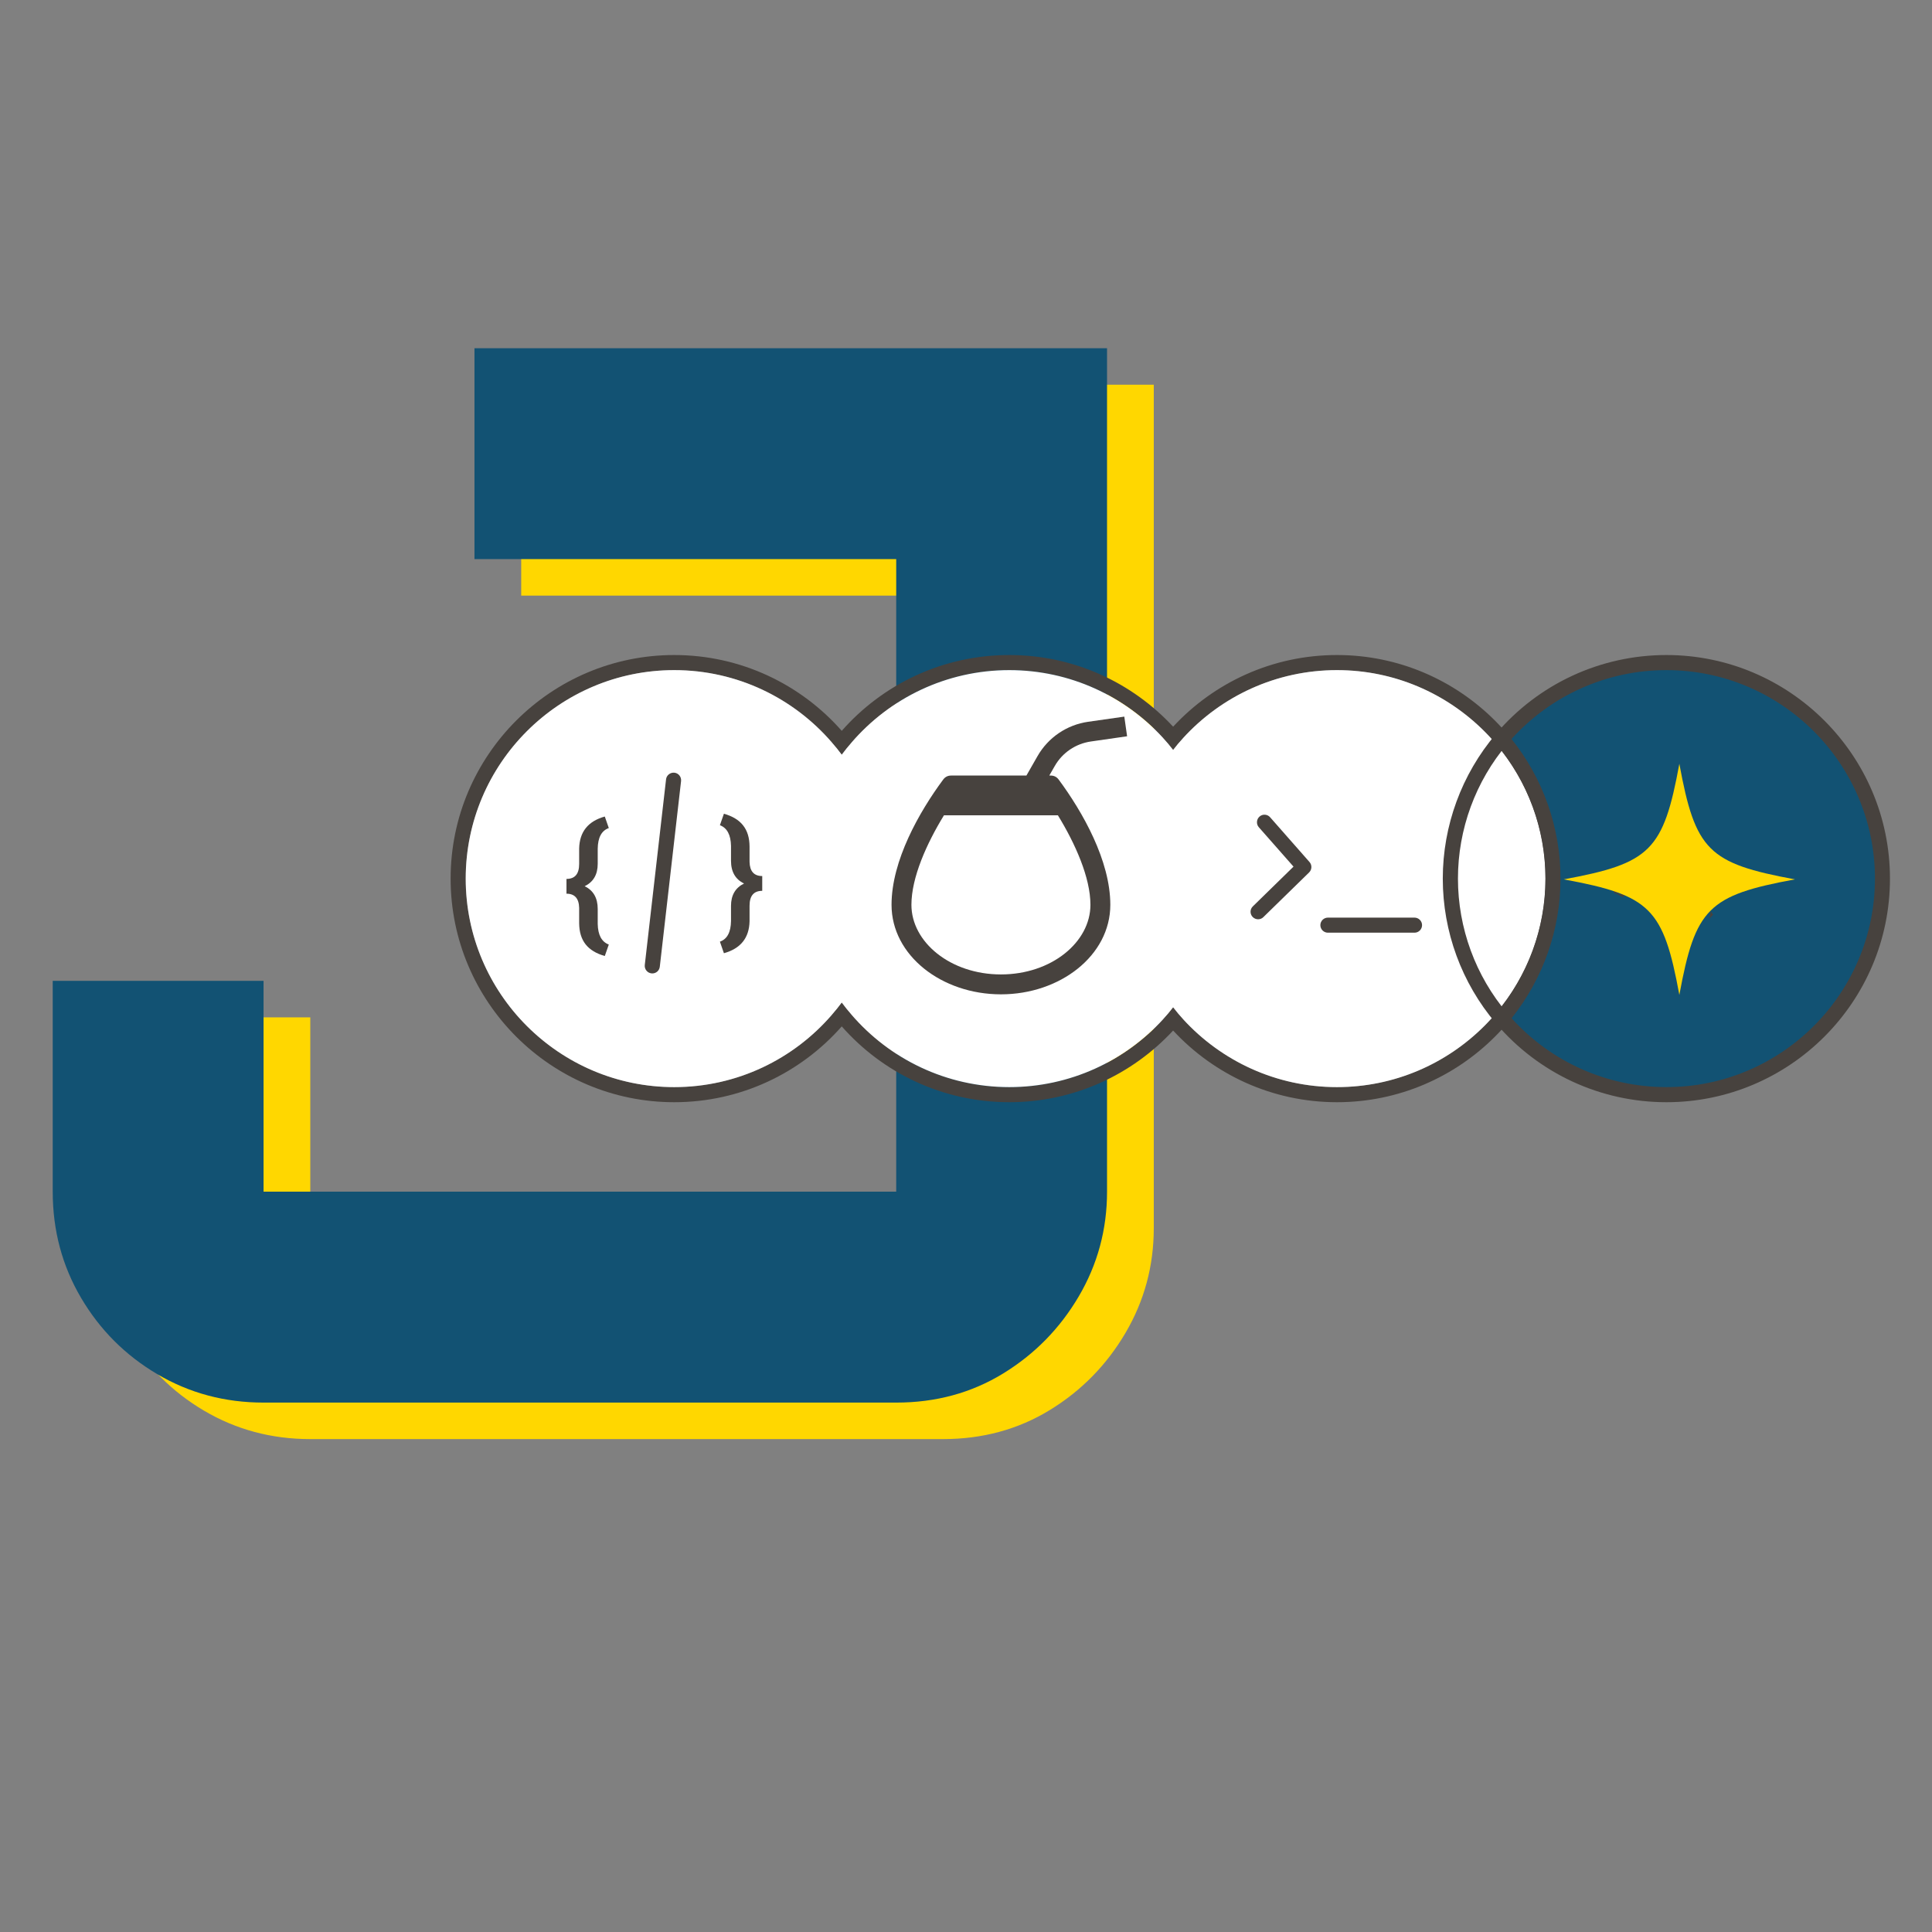 <svg xmlns="http://www.w3.org/2000/svg" xmlns:xlink="http://www.w3.org/1999/xlink" width="500" zoomAndPan="magnify" viewBox="0 0 375 375" height="500" preserveAspectRatio="xMidYMid meet" version="1.0"><rect x="0" y="0" width="375" height="375" fill="#808080" stroke="none"/><defs><g/><clipPath id="f4bc68cd3c"><path d="M 303.527 148.25 L 348.527 148.25 L 348.527 193.25 L 303.527 193.25 Z M 303.527 148.25 " clip-rule="nonzero"/></clipPath><clipPath id="d2f2879c61"><path d="M 87 127.141 L 166 127.141 L 166 214 L 87 214 Z M 87 127.141 " clip-rule="nonzero"/></clipPath><clipPath id="53cbe0da32"><path d="M 161 127.141 L 230 127.141 L 230 214 L 161 214 Z M 161 127.141 " clip-rule="nonzero"/></clipPath><clipPath id="d0a9bebf7a"><path d="M 225 127.141 L 303 127.141 L 303 214 L 225 214 Z M 225 127.141 " clip-rule="nonzero"/></clipPath><clipPath id="0dbf86c67b"><path d="M 289 127.141 L 367 127.141 L 367 214 L 289 214 Z M 289 127.141 " clip-rule="nonzero"/></clipPath><clipPath id="f6534c504e"><path d="M 173.426 146.82 L 219.172 146.82 L 219.172 191.578 L 173.426 191.578 Z M 173.426 146.82 " clip-rule="nonzero"/></clipPath><clipPath id="f2ee3550df"><path d="M 192.898 185.477 C 183.375 183.602 180.602 182.852 179.023 181.574 C 177.898 180.676 177.227 179.625 176.773 178.125 C 176.176 175.949 176.324 171.977 176.773 169.727 C 177.148 168.074 177.824 167.102 178.648 165.602 C 179.699 163.801 181.125 160.875 182.699 159.602 C 183.824 158.699 185.023 158.324 186.375 158.023 C 187.727 157.801 189 157.727 190.727 158.176 C 193.648 158.926 198.148 161.25 201.898 164.023 C 206.625 167.477 213.602 175.426 216.148 178.352 C 217.125 179.477 217.574 179.926 218.023 180.977 C 218.551 182.25 219.449 184.574 218.852 185.625 C 218.25 186.676 215.926 187.352 214.5 187.426 C 213.301 187.5 212.324 187.051 210.977 186.449 C 208.949 185.477 205.949 183.523 203.625 181.574 C 201.074 179.477 198.227 176.102 196.5 174.148 C 195.375 172.875 194.699 172.273 194.023 171 C 193.199 169.273 192.148 166.574 192.227 164.699 C 192.227 163.051 192.824 161.023 193.648 160.199 C 194.25 159.602 195.148 159.449 195.977 159.523 C 196.875 159.602 198.074 160.273 198.898 160.949 C 199.727 161.699 200.324 162.824 200.852 163.875 C 201.301 164.926 201.824 166.051 201.898 167.25 C 201.977 168.602 201.602 170.25 201.074 171.523 C 200.551 172.727 199.875 173.699 198.898 174.75 C 197.477 176.176 195.148 178.051 193.125 178.875 C 191.25 179.551 188.773 179.852 187.352 179.699 C 186.449 179.625 185.852 179.477 185.102 178.949 C 183.824 177.977 181.949 175.875 181.051 173.852 C 180 171.375 179.551 167.023 179.699 164.852 C 179.852 163.574 180.074 162.824 180.75 161.926 C 181.648 160.727 183.75 159.074 185.176 158.773 C 186.301 158.477 187.426 158.625 188.477 159.227 C 189.75 159.898 190.648 161.477 191.926 163.352 C 194.324 166.727 198.898 174.977 200.551 178.352 C 201.375 179.926 201.898 180.824 202.199 182.102 C 202.426 183.148 202.574 184.352 202.352 185.324 C 202.199 186.227 201.824 187.051 201.227 187.648 C 200.398 188.398 198.824 189.301 197.477 189.301 C 195.824 189.227 193.199 187.5 191.852 186.301 C 190.727 185.398 190.199 184.727 189.449 183.375 C 188.023 180.824 185.699 174.824 185.023 171.75 C 184.574 169.801 184.125 167.852 184.648 166.875 C 185.102 166.125 186.301 165.449 187.051 165.676 C 188.023 165.898 189.227 167.926 189.824 169.5 C 190.574 171.227 190.727 173.926 190.875 175.801 C 191.023 177.301 191.477 178.574 191.102 179.773 C 190.727 180.898 189.602 182.324 188.699 182.773 C 188.023 183.148 187.125 183.074 186.375 182.773 C 185.477 182.398 184.801 181.5 183.824 180.375 C 182.324 178.426 179.625 174.676 178.574 171.898 C 177.75 169.648 177.227 166.574 177.676 165.227 C 177.977 164.551 178.648 164.102 179.176 163.875 C 179.699 163.727 180.301 163.801 180.75 164.102 C 181.273 164.398 181.727 164.926 181.875 165.75 C 182.324 167.551 181.426 172.875 180.449 174.898 C 179.852 176.25 178.949 177.449 178.051 177.676 C 177.301 177.898 176.102 177.523 175.648 176.926 C 175.199 176.398 175.727 175.125 175.5 174.375 C 175.273 173.625 174.523 173.176 174.301 172.352 C 174.074 171.449 174.227 169.875 174.602 168.977 C 175.051 168.148 175.801 167.324 176.551 167.176 C 177.523 166.949 179.398 167.625 180.148 168.449 C 180.75 169.125 180.898 170.398 180.898 171.449 C 180.977 172.5 180.824 174.074 180.148 174.75 C 179.625 175.352 178.199 175.727 177.523 175.5 C 176.852 175.199 176.023 174.227 175.875 173.25 C 175.727 172.051 176.398 169.426 177.449 168.602 C 178.426 167.773 180.602 168.074 181.949 168.227 C 183.148 168.301 183.898 168.523 185.102 169.051 C 186.824 169.875 191.176 172.426 191.176 173.625 C 191.176 174.449 189 175.875 188.477 175.727 C 188.023 175.574 188.023 174.375 187.801 173.551 C 187.574 172.5 186.824 170.625 187.199 169.801 C 187.648 169.199 189.449 168.602 189.676 168.898 C 190.051 169.273 188.625 172.352 187.875 173.324 C 187.273 174 186.602 174.449 185.926 174.523 C 185.398 174.676 184.648 174.449 184.273 174.074 C 183.824 173.773 183.523 173.25 183.301 172.648 C 182.926 171.602 182.477 168.676 183 168.301 C 183.375 168.074 185.102 168.824 185.176 169.352 C 185.324 169.801 184.426 170.926 183.75 171.074 C 182.852 171.301 180.75 170.551 180.148 169.574 C 179.324 168.375 179.699 165.074 180.227 163.727 C 180.676 162.75 181.5 161.926 182.25 161.699 C 182.926 161.551 183.977 161.926 184.5 162.449 C 184.949 162.898 185.25 163.648 185.176 164.625 C 185.023 166.574 182.398 169.801 181.273 173.102 C 179.773 177.523 179.176 186.676 177.523 188.852 C 176.852 189.676 176.102 189.977 175.426 189.977 C 174.898 189.977 174.148 189.602 173.852 188.926 C 173.324 187.727 174.074 184.875 174.824 182.25 C 176.023 178.352 179.551 169.273 181.273 168.074 C 181.801 167.773 182.25 167.852 182.699 168 C 183.148 168.227 183.676 168.523 183.977 169.352 C 184.949 171.449 185.773 181.352 184.648 183.375 C 184.199 184.199 183.227 184.574 182.551 184.5 C 181.875 184.426 181.125 183.824 180.75 182.926 C 180.074 181.051 181.5 175.949 182.023 172.426 C 182.551 168.676 183 162.898 183.977 161.023 C 184.426 160.352 184.801 159.977 185.324 159.824 C 185.852 159.676 186.75 159.898 187.125 160.273 C 187.5 160.5 187.648 160.801 187.801 161.477 C 188.324 163.648 188.926 174.523 187.727 176.551 C 187.199 177.375 186.301 177.676 185.699 177.602 C 185.102 177.523 184.426 177 183.977 176.102 C 183.074 174.074 183.523 166.801 183.898 163.875 C 184.125 162.148 184.125 160.574 184.949 159.977 C 185.699 159.375 187.352 159.227 188.324 159.898 C 190.273 161.25 191.551 168 192.75 172.648 C 194.102 177.977 196.648 187.648 195.676 190.125 C 195.301 191.023 194.398 191.551 193.727 191.477 C 193.051 191.477 192.148 190.801 191.625 189.75 C 190.426 187.051 191.324 177.898 191.926 172.5 C 192.375 167.699 193.273 160.801 194.477 158.926 C 194.926 158.25 195.375 157.949 195.898 157.875 C 196.5 157.875 197.551 158.102 197.852 158.852 C 199.051 161.625 193.125 180.602 190.949 183.375 C 190.352 184.199 189.676 184.426 189.074 184.426 C 188.551 184.426 187.949 184.051 187.648 183.523 C 187.125 182.477 187.574 179.852 187.801 177.898 C 188.176 175.574 188.699 173.625 189.676 170.625 C 191.324 165.449 195.375 152.398 197.625 149.625 C 198.449 148.727 199.199 148.352 199.875 148.273 C 200.477 148.273 201.074 148.574 201.375 148.949 C 201.75 149.324 201.898 149.773 202.051 150.449 C 202.426 152.102 202.426 155.699 202.273 158.852 C 202.125 163.125 202.352 171.75 200.551 173.625 C 199.727 174.602 198.074 174.75 197.25 174.375 C 196.426 174 195.977 173.023 195.676 171.676 C 194.926 168.375 195.074 156.074 196.648 153.523 C 197.25 152.477 198.375 151.949 199.051 152.102 C 199.727 152.25 200.625 153.301 200.699 154.273 C 200.852 155.926 197.625 159.074 196.727 161.324 C 195.898 163.273 195.449 164.625 195.148 167.102 C 194.551 171.449 196.574 182.625 195.602 185.398 C 195.227 186.375 194.699 186.898 194.176 187.125 C 193.648 187.352 192.977 187.426 192.449 187.199 C 191.773 186.898 191.25 186.227 190.875 185.023 C 189.602 181.199 191.398 165.824 191.023 159.227 C 190.801 155.176 189.602 151.125 189.824 149.25 C 189.898 148.5 189.977 148.051 190.426 147.676 C 190.875 147.227 191.852 146.773 192.449 146.852 C 193.199 147 193.949 147.676 194.551 148.648 C 195.824 150.824 197.477 158.477 197.25 160.801 C 197.102 161.773 196.875 162.449 196.273 162.824 C 195.676 163.273 194.176 163.352 193.5 162.977 C 192.898 162.676 192.523 162 192.375 161.023 C 192.074 159 194.023 152.176 195.148 150.602 C 195.602 149.926 196.051 149.773 196.574 149.625 C 197.102 149.477 197.773 149.477 198.227 149.852 C 198.824 150.227 199.352 151.051 199.5 152.25 C 199.801 154.801 196.875 160.727 196.273 165.375 C 195.602 170.477 197.102 179.023 196.125 181.574 C 195.75 182.551 195.227 183.074 194.625 183.301 C 193.949 183.523 192.523 183.074 192 182.625 C 191.551 182.25 191.398 181.875 191.398 181.051 C 191.176 177.898 194.551 163.199 196.574 158.25 C 197.625 155.625 198.523 153.301 199.949 152.699 C 201.074 152.176 202.801 152.773 203.852 153.375 C 204.977 153.977 205.426 154.801 206.477 156.227 C 208.949 159.375 217.352 170.023 217.426 173.102 C 217.426 174.301 216.602 175.199 215.926 175.5 C 215.176 175.801 214.199 175.574 213.148 174.977 C 210.523 173.477 203.625 165.148 202.574 162.523 C 202.125 161.551 202.199 160.875 202.426 160.273 C 202.574 159.75 203.102 159.227 203.625 159.074 C 204.301 158.852 205.199 158.926 206.324 159.523 C 208.801 160.875 215.176 167.773 216.602 170.625 C 217.352 172.051 217.875 172.949 217.352 174.148 C 216.301 176.625 207.824 181.273 205.199 181.801 C 204.074 181.949 203.102 181.648 202.574 181.199 C 202.125 180.898 201.898 180.227 201.898 179.699 C 201.898 179.176 201.977 178.727 202.426 178.051 C 203.699 176.25 210.449 170.398 212.852 169.727 C 213.898 169.426 214.949 169.574 215.477 170.023 C 216 170.551 216.227 171.977 216.074 172.574 C 216 173.023 215.852 173.25 215.477 173.551 C 214.648 174.074 212.25 174.824 210.977 174.523 C 209.852 174.227 208.801 173.102 208.199 172.051 C 207.523 170.852 207.074 168.75 207.301 167.625 C 207.523 166.801 208.051 166.125 208.648 165.824 C 209.25 165.523 210.301 165.523 210.898 165.898 C 211.426 166.199 211.949 166.875 212.102 167.773 C 212.25 169.199 211.125 173.25 210 174.148 C 209.176 174.75 207.676 174.824 207.074 174.375 C 206.398 173.926 205.949 172.352 206.102 171.602 C 206.25 170.926 207.148 170.25 207.75 170.023 C 208.199 169.875 208.801 169.875 209.25 170.102 C 209.852 170.398 210.602 171.148 210.75 171.824 C 210.898 172.426 210.523 173.477 210.148 174 C 209.852 174.375 209.324 174.676 208.801 174.75 C 208.199 174.824 207.148 174.523 206.625 174 C 206.176 173.551 206.023 172.727 206.023 171.824 C 206.023 170.551 206.773 168.148 207.449 167.023 C 207.977 166.352 208.5 165.75 209.176 165.602 C 209.926 165.523 211.125 165.977 211.727 166.648 C 212.324 167.398 211.875 169.727 212.398 170.023 C 212.773 170.25 213.375 169.426 213.898 169.426 C 214.426 169.426 215.102 169.648 215.477 170.023 C 215.926 170.551 216.375 171.602 216.074 172.574 C 215.324 174.898 207.75 181.125 205.199 181.801 C 204.148 182.023 203.102 181.727 202.574 181.199 C 202.051 180.75 201.824 179.699 201.977 179.102 C 202.051 178.574 202.273 178.199 202.875 177.676 C 204.148 176.398 208.875 173.176 210.824 172.949 C 211.949 172.875 213.301 174.074 213.449 173.773 C 213.824 173.176 203.625 165 202.574 162.523 C 202.125 161.625 202.199 160.875 202.426 160.273 C 202.574 159.75 203.102 159.301 203.625 159.074 C 204.227 158.852 205.051 158.852 205.875 159.148 C 207.074 159.75 208.426 161.477 209.926 163.199 C 212.176 165.676 217.273 170.926 217.426 173.102 C 217.426 174.148 216.602 175.199 215.926 175.5 C 215.176 175.801 214.051 175.648 213.148 174.977 C 211.199 173.625 209.176 167.477 207.301 164.625 C 205.875 162.523 204.375 160.426 203.176 159.301 C 202.426 158.625 201.75 157.727 201.074 158.023 C 199.051 158.852 198 178.273 196.125 181.574 C 195.449 182.699 194.773 183.301 194.023 183.449 C 193.426 183.523 192.449 183.301 192 182.625 C 190.727 180.898 191.398 174 191.551 169.801 C 191.699 165.824 192.074 161.699 192.824 158.176 C 193.5 155.25 194.324 151.273 195.523 150.148 C 196.199 149.551 197.102 149.398 197.699 149.625 C 198.375 149.852 199.273 150.602 199.5 151.648 C 200.023 153.676 198 160.273 197.023 161.926 C 196.648 162.602 196.273 162.977 195.75 163.125 C 195.148 163.352 194.102 163.273 193.5 162.977 C 193.051 162.75 192.824 162.375 192.449 161.625 C 191.551 159.602 189.301 151.648 189.824 149.25 C 190.051 148.125 190.648 147.301 191.324 147 C 191.926 146.699 193.051 146.926 193.574 147.301 C 194.023 147.523 194.25 147.977 194.551 148.648 C 195.227 150.523 195.227 154.949 195.449 159.227 C 195.75 166.051 196.875 181.949 195.602 185.398 C 195.227 186.449 194.699 186.898 194.176 187.125 C 193.648 187.352 192.977 187.426 192.449 187.199 C 191.852 186.977 191.25 186.301 190.949 185.551 C 190.426 184.574 190.426 183.301 190.426 181.426 C 190.273 177.523 190.949 167.102 191.699 163.273 C 192.074 161.477 192.375 160.801 192.977 159.375 C 193.875 157.5 195.676 154.199 196.875 153.074 C 197.477 152.477 198 152.102 198.523 152.023 C 198.977 152.023 199.574 152.176 199.949 152.477 C 200.398 153 200.773 153.824 200.926 155.023 C 201.301 158.023 200.926 169.949 199.273 171 C 198.676 171.449 197.398 171.074 196.801 170.25 C 195.148 167.926 196.648 152.926 197.477 150.148 C 197.699 149.398 197.926 149.102 198.375 148.801 C 198.75 148.426 199.426 148.273 199.875 148.273 C 200.398 148.352 201.074 148.574 201.375 148.949 C 201.75 149.324 202.051 149.699 202.051 150.449 C 202.125 153.449 195.227 165.602 193.352 171.676 C 192 176.102 192.375 181.727 190.949 183.375 C 190.352 184.199 189.227 184.574 188.699 184.352 C 188.102 184.125 187.574 183.301 187.426 182.176 C 187.051 178.574 192.602 161.551 194.477 158.926 C 195 158.176 195.375 157.949 195.898 157.875 C 196.426 157.801 197.25 158.102 197.625 158.477 C 198 158.926 198.074 159.375 198.074 160.199 C 198.148 162.449 196.051 168 195.602 172.5 C 195.148 177.824 196.949 187.648 195.676 190.125 C 195.227 191.023 194.398 191.477 193.727 191.477 C 193.125 191.551 192.375 191.102 191.773 190.199 C 190.273 187.875 190.199 178.727 188.926 173.773 C 187.875 169.5 184.352 162.602 185.102 162.074 C 185.551 161.773 187.352 162.75 187.949 163.875 C 189.148 166.051 188.773 174.074 187.875 176.102 C 187.5 177 186.824 177.602 186.148 177.602 C 185.477 177.676 184.5 177.074 183.977 176.102 C 182.773 173.852 182.852 163.949 183.898 161.551 C 184.352 160.5 185.176 159.898 185.852 159.75 C 186.301 159.676 186.824 159.898 187.125 160.273 C 187.5 160.574 187.727 161.023 187.801 161.926 C 188.176 165.074 186.523 180.75 184.648 183.375 C 184.051 184.199 183.227 184.574 182.551 184.5 C 181.875 184.426 181.199 183.824 180.75 182.926 C 179.699 180.676 179.551 171 180.301 169.125 C 180.523 168.523 180.824 168.227 181.273 168.074 C 181.801 167.926 183 168.074 183.523 168.523 C 183.898 168.898 184.051 169.352 184.051 170.25 C 183.977 173.176 179.324 186.449 177.523 188.852 C 176.926 189.602 176.551 189.898 175.949 189.977 C 175.273 190.051 174.227 189.75 173.852 188.926 C 172.727 186.676 175.727 176.176 177.074 171.449 C 178.051 168.148 179.25 164.699 180.449 163.125 C 181.051 162.375 181.648 161.852 182.25 161.699 C 182.852 161.551 183.523 161.773 184.051 162.074 C 184.5 162.301 184.875 162.75 185.102 163.426 C 185.477 164.625 185.398 168.602 184.727 168.898 C 184.125 169.125 181.648 166.574 181.727 165.824 C 181.801 165.227 183.148 164.551 183.977 164.551 C 185.102 164.625 187.125 165.75 187.801 167.023 C 188.625 168.449 188.551 172.051 187.875 173.324 C 187.5 174.074 186.602 174.523 185.926 174.523 C 185.25 174.602 184.273 174.227 183.824 173.699 C 183.375 173.176 183.227 172.273 183.301 171.449 C 183.449 170.25 184.352 168.523 185.102 167.398 C 185.852 166.273 186.676 164.926 187.727 164.699 C 188.773 164.477 190.5 164.852 191.324 165.898 C 192.75 167.625 193.051 174.523 192.375 176.551 C 192 177.449 191.477 178.199 190.648 178.273 C 189.148 178.426 185.773 174.375 183.824 173.625 C 182.625 173.176 181.426 172.801 180.75 173.176 C 180.148 173.477 180.301 174.75 179.773 175.125 C 179.176 175.574 178.125 175.727 177.523 175.5 C 176.926 175.273 176.176 174.523 176.023 173.852 C 175.727 173.102 175.875 171.676 176.398 171.148 C 176.852 170.699 178.352 170.324 178.875 170.773 C 179.699 171.375 179.926 175.574 179.324 176.699 C 179.023 177.375 178.125 177.75 177.523 177.824 C 177 177.898 176.398 177.676 176.023 177.301 C 175.574 176.926 175.125 176.023 175.199 175.426 C 175.199 174.75 175.949 174.375 176.25 173.477 C 176.926 171.75 176.625 166.727 177.676 165.227 C 178.352 164.398 179.551 163.801 180.227 163.875 C 180.824 163.949 181.426 164.551 181.801 165.227 C 182.324 166.352 181.875 168.301 182.398 170.102 C 183.227 172.801 186.449 179.625 186.977 179.477 C 187.5 179.324 186.602 172.949 186 170.852 C 185.625 169.574 184.574 168.676 184.5 167.852 C 184.5 167.176 184.801 166.426 185.25 166.051 C 185.625 165.676 186.523 165.523 187.051 165.676 C 187.574 165.75 188.102 166.199 188.398 166.875 C 189.074 168.227 188.852 171.75 189.301 173.625 C 189.676 175.051 190.051 176.023 190.727 177.375 C 191.625 179.102 192.977 181.648 194.25 183 C 195.227 184.051 196.426 185.477 197.176 185.324 C 197.852 185.25 198.676 184.199 198.75 183.449 C 198.898 182.477 198.074 181.5 197.324 180 C 195.676 176.852 190.875 168.676 188.625 165.824 C 187.5 164.398 186.523 162.977 185.699 163.051 C 185.023 163.051 184.199 164.102 183.977 164.852 C 183.676 165.523 183.977 166.273 184.051 167.176 C 184.199 168.449 184.199 170.398 184.727 171.75 C 185.324 173.176 186.375 174.977 187.5 175.5 C 188.551 176.023 190.125 175.5 191.25 175.199 C 192.148 174.977 192.75 174.602 193.574 174 C 194.699 173.176 196.426 171.523 197.102 170.398 C 197.625 169.648 198 168.977 197.926 168.148 C 197.852 167.023 196.125 164.102 195.977 164.102 C 195.75 164.176 196.125 167.25 196.949 168.824 C 198 170.926 200.398 173.176 202.426 175.199 C 204.523 177.227 207.375 179.625 209.25 180.898 C 210.375 181.727 211.199 182.25 212.176 182.551 C 213.148 182.926 214.801 183.449 215.023 183 C 215.551 182.102 208.051 174.602 205.199 171.75 C 203.324 169.801 202.125 168.602 199.949 167.176 C 197.324 165.375 193.125 162.824 190.426 162.227 C 188.625 161.773 187.051 161.477 185.625 162.301 C 183.75 163.5 181.801 167.699 181.051 170.176 C 180.523 172.125 180.602 174.301 180.977 175.801 C 181.199 176.926 181.352 177.898 182.324 178.648 C 184.273 180.227 192.898 180 194.551 181.574 C 195.301 182.25 195.602 183.301 195.375 183.977 C 195.148 184.648 192.898 185.477 192.898 185.477 " clip-rule="nonzero"/></clipPath><clipPath id="54e3b782ad"><path d="M 307.387 147.527 L 350.547 147.527 L 350.547 193.352 L 307.387 193.352 Z M 307.387 147.527 " clip-rule="nonzero"/></clipPath><clipPath id="84da161f72"><path d="M 312.676 171.074 C 313.875 162.676 314.625 162.301 315.301 162.301 C 315.898 162.227 316.801 162.676 317.25 163.125 C 317.625 163.5 317.852 164.023 317.773 164.699 C 317.625 165.977 315.75 169.051 314.551 170.324 C 313.727 171.148 312.898 171.824 312 171.977 C 311.25 172.125 310.273 171.75 309.676 171.301 C 309 170.852 308.324 169.949 308.176 169.125 C 307.949 168.301 308.102 167.023 308.551 166.426 C 309 165.898 310.051 165.602 310.727 165.676 C 311.398 165.824 312.074 166.273 312.523 167.023 C 313.273 168.375 313.426 172.352 313.125 173.773 C 312.977 174.523 312.676 174.977 312.227 175.352 C 311.852 175.648 311.176 175.875 310.574 175.875 C 310.051 175.875 309.375 175.727 309 175.199 C 308.324 174.523 307.875 172.727 307.801 171.449 C 307.727 170.102 307.801 168.227 308.324 167.398 C 308.699 166.875 309.375 166.648 309.898 166.574 C 310.574 166.574 311.551 166.727 312.074 167.398 C 313.199 168.824 311.852 176.625 312.977 176.926 C 314.625 177.227 321.148 159.523 323.852 157.199 C 324.824 156.449 325.648 156.227 326.324 156.449 C 326.926 156.602 327.375 157.273 327.676 158.25 C 328.574 161.102 329.023 173.926 327.449 175.875 C 326.926 176.551 325.801 176.625 325.199 176.398 C 324.602 176.176 324.074 175.574 323.852 174.449 C 323.023 171 326.324 153.523 327.602 150.375 C 327.898 149.551 328.125 149.176 328.574 148.949 C 329.102 148.727 329.926 148.727 330.375 148.949 C 330.824 149.176 331.273 149.852 331.352 150.449 C 331.574 151.273 331.125 152.398 330.824 153.602 C 330.375 155.398 329.477 157.949 328.574 160.051 C 327.602 162.148 326.25 165.301 325.199 166.051 C 324.676 166.352 324.148 166.352 323.773 166.199 C 323.25 166.051 322.727 165.676 322.352 165 C 321.449 163.352 320.25 156.898 321.148 155.324 C 321.602 154.426 322.949 153.977 323.625 154.125 C 324.301 154.273 324.977 155.102 325.125 156 C 325.5 157.648 323.625 160.801 323.176 163.5 C 322.574 166.574 323.25 171.75 322.125 173.477 C 321.602 174.449 320.551 175.051 319.875 174.977 C 319.199 174.824 318.449 173.926 318.148 172.801 C 317.398 170.398 318.449 161.551 319.648 159.449 C 320.176 158.551 320.926 158.023 321.602 158.023 C 322.273 158.023 323.176 158.398 323.625 159.375 C 325.051 162.227 324 179.176 322.125 181.352 C 321.523 182.023 320.477 182.023 319.949 181.801 C 319.352 181.5 318.824 180.898 318.676 179.852 C 318.375 176.477 325.875 160.648 327.676 157.5 C 328.199 156.602 328.426 156.148 328.949 155.926 C 329.551 155.699 330.602 155.699 331.125 156.301 C 332.176 157.426 331.648 161.926 331.574 165.449 C 331.574 170.398 332.102 181.352 330.523 183.227 C 329.926 183.898 328.875 183.898 328.352 183.676 C 327.75 183.449 327.375 182.926 327.074 181.875 C 326.023 177.75 327.523 153.523 329.25 149.477 C 329.699 148.352 330.375 147.824 330.898 147.676 C 331.352 147.523 331.875 147.75 332.176 147.977 C 332.551 148.352 332.852 148.801 333 149.551 C 333.375 151.574 333.301 159.301 332.102 160.648 C 331.5 161.25 330.375 161.324 329.773 161.023 C 329.25 160.727 329.023 159.074 328.648 159 C 328.352 159 328.125 159.977 327.676 160.051 C 327.227 160.199 326.25 160.051 325.727 159.449 C 324.676 158.324 323.398 151.949 324.148 151.273 C 324.602 150.824 326.324 151.199 326.699 152.023 C 327.676 153.824 323.023 163.727 321.602 166.648 C 320.852 168.074 319.5 169.426 319.648 169.574 C 319.727 169.648 321.227 168.449 321.227 168.449 C 321.227 168.523 320.25 169.648 319.648 169.801 C 319.051 169.949 318.148 169.648 317.625 169.273 C 317.25 168.977 317.023 168.449 316.949 167.926 C 316.801 167.102 316.949 165.977 317.176 164.773 C 317.477 163.125 317.852 159.898 318.898 159 C 319.5 158.398 320.773 158.25 321.449 158.477 C 322.051 158.699 322.426 159.148 322.801 160.125 C 324.148 163.727 322.352 188.551 323.324 188.625 C 324.074 188.699 325.352 172.426 327.074 169.801 C 327.602 168.898 328.273 168.449 328.949 168.449 C 329.625 168.449 330.449 168.824 330.898 169.727 C 332.25 172.5 331.051 188.398 329.477 191.25 C 329.023 192.227 328.273 192.676 327.676 192.75 C 327.074 192.824 326.25 192.375 325.875 191.926 C 325.574 191.551 325.5 191.25 325.426 190.5 C 325.273 188.176 327.375 175.426 327.449 175.426 C 327.449 175.426 327.523 183.824 326.324 185.398 C 325.727 186.227 324.602 186.523 323.926 186.449 C 323.398 186.449 322.875 186 322.5 185.625 C 322.199 185.176 322.051 184.648 322.051 184.051 C 322.051 183 322.426 181.648 323.176 179.852 C 324.75 176.023 330.227 163.801 333 162.375 C 333.977 161.773 335.324 162.074 335.852 162.523 C 336.301 162.977 335.926 164.176 336.227 165 C 336.602 165.898 337.648 166.574 338.102 167.699 C 338.699 169.426 339.301 172.949 339.074 174.375 C 339 175.051 338.699 175.5 338.324 175.801 C 337.949 176.176 337.352 176.398 336.824 176.398 C 336.301 176.398 335.699 176.176 335.324 175.801 C 334.949 175.5 334.727 175.125 334.574 174.375 C 334.199 172.426 334.648 164.773 335.699 162.676 C 336.227 161.773 337.051 161.176 337.727 161.102 C 338.176 160.949 338.852 161.176 339.227 161.477 C 339.676 161.773 339.977 162.074 340.125 162.824 C 340.648 165.227 339.301 176.324 338.102 178.801 C 337.727 179.773 337.199 180.227 336.602 180.449 C 336.148 180.676 335.477 180.676 334.949 180.449 C 334.352 180.148 333.676 179.477 333.523 178.727 C 333.227 177.75 333.676 176.625 334.199 174.977 C 335.25 171.523 339.227 160.574 341.324 159.227 C 342 158.699 342.824 158.926 343.352 159.148 C 343.801 159.375 344.102 159.676 344.398 160.273 C 345.148 162 346.199 168.824 345.75 170.926 C 345.449 171.977 344.926 172.875 344.25 173.102 C 343.574 173.324 342.227 172.949 341.773 172.5 C 341.324 172.125 341.25 171.676 341.176 171 C 341.023 169.648 341.551 166.199 342.301 164.625 C 342.824 163.5 343.648 162.375 344.398 162.148 C 345.148 162 346.273 162.449 346.875 163.125 C 347.773 164.023 348.824 167.477 348.449 167.773 C 348.227 168 346.949 167.25 346.949 167.102 C 347.023 166.949 348.148 166.875 348.676 167.023 C 349.199 167.176 349.801 167.477 350.023 168 C 350.324 168.676 350.324 169.949 349.875 170.773 C 349.426 171.75 348.227 172.426 346.801 173.324 C 344.023 174.977 336.676 179.176 334.125 178.574 C 332.699 178.199 331.875 176.852 331.426 175.5 C 330.75 173.699 330.824 170.102 331.352 168.602 C 331.648 167.773 332.25 167.176 332.852 166.875 C 333.375 166.648 334.051 166.648 334.574 166.875 C 335.176 167.176 335.852 167.773 336.148 168.602 C 336.602 169.949 336.301 173.324 335.625 174.75 C 335.176 175.727 334.352 176.699 333.602 176.852 C 332.926 177 331.875 176.625 331.426 176.102 C 330.977 175.648 330.676 174.523 330.824 173.926 C 330.977 173.25 331.727 172.426 332.324 172.125 C 333 171.898 334.051 172.051 334.648 172.426 C 335.176 172.801 335.699 173.773 335.699 174.449 C 335.625 175.273 334.5 176.477 333.824 176.773 C 333.375 177 332.773 176.926 332.25 176.699 C 331.727 176.398 331.051 175.801 330.824 174.977 C 330.375 173.551 330.75 170.023 331.352 168.602 C 331.727 167.773 332.25 167.176 332.852 166.875 C 333.375 166.648 334.125 166.727 334.574 166.875 C 335.102 167.102 335.625 167.398 335.926 168.074 C 336.523 169.273 337.051 174.227 336.301 174.898 C 335.773 175.273 333.676 174.449 333.676 174.074 C 333.602 173.102 342.523 170.324 344.773 168.898 C 345.824 168.227 346.125 167.324 346.949 167.102 C 347.773 166.875 349.125 167.102 349.648 167.551 C 350.176 168 350.477 169.051 350.324 169.648 C 350.25 170.324 349.574 171.074 348.977 171.449 C 348.375 171.824 347.477 172.051 346.727 171.824 C 345.75 171.602 344.625 170.625 343.949 169.5 C 343.125 168.227 342.301 165.449 342.676 164.102 C 342.898 163.199 343.727 162.375 344.398 162.148 C 345.074 162 346.051 162.301 346.5 162.75 C 346.949 163.051 347.176 163.5 347.25 164.176 C 347.477 165.676 346.5 169.949 345.676 171.523 C 345.148 172.426 344.398 173.102 343.727 173.25 C 343.125 173.324 342.227 172.949 341.773 172.5 C 341.324 172.125 341.176 171.602 340.949 170.773 C 340.426 168.824 339.75 162.074 340.352 160.352 C 340.574 159.75 340.875 159.375 341.324 159.227 C 341.926 158.926 343.273 159 343.801 159.449 C 344.324 159.898 344.477 160.648 344.398 161.852 C 344.25 165 339.523 177.074 337.949 179.324 C 337.426 180.074 337.125 180.301 336.602 180.449 C 336.148 180.602 335.477 180.676 334.949 180.449 C 334.352 180.148 333.75 179.398 333.523 178.727 C 333.227 178.051 333.449 177.375 333.523 176.176 C 333.75 173.477 334.875 164.773 335.699 162.676 C 336 162 336.227 161.699 336.676 161.398 C 337.125 161.176 337.727 160.949 338.25 161.102 C 338.852 161.25 339.75 161.852 340.125 162.824 C 340.949 165 340.125 172.875 338.926 174.898 C 338.398 175.801 337.574 176.398 336.824 176.398 C 336.148 176.398 335.324 175.875 334.727 174.977 C 333.375 172.949 331.949 164.773 332.324 163.125 C 332.477 162.676 332.625 162.523 333 162.375 C 333.523 162.074 334.875 161.852 335.398 162.227 C 336 162.602 336.449 163.352 336.449 164.477 C 336.301 167.477 329.102 177.676 327.523 181.426 C 326.852 183.148 327 184.574 326.324 185.398 C 325.875 186 325.125 186.523 324.449 186.523 C 323.773 186.523 322.648 185.926 322.273 185.102 C 321.602 183.824 322.426 180.375 322.574 178.648 C 322.727 177.523 322.574 176.773 323.023 175.727 C 323.625 174.227 325.426 171.449 326.926 170.926 C 328.125 170.551 330.074 170.852 330.898 171.824 C 332.176 173.398 331.5 178.5 331.199 181.801 C 330.898 185.102 330.523 190.199 329.324 191.699 C 328.727 192.449 327.75 192.824 327.148 192.676 C 326.477 192.523 325.801 191.699 325.426 190.5 C 324.449 187.273 325.5 173.324 326.926 170.25 C 327.449 169.199 328.273 168.523 328.949 168.449 C 329.551 168.375 330.523 169.051 330.898 169.727 C 331.352 170.551 330.977 171.824 330.676 173.477 C 330.148 176.852 327.977 185.176 326.398 188.699 C 325.426 190.727 324.523 192.898 323.324 193.199 C 322.199 193.5 320.25 192.301 319.426 191.176 C 318.523 189.824 318.75 188.023 318.523 185.477 C 318.074 180.074 317.324 163.051 318.301 159.977 C 318.602 159.148 318.898 158.926 319.273 158.625 C 319.727 158.398 320.398 158.176 320.852 158.324 C 321.523 158.477 322.5 159.148 322.801 160.125 C 323.324 161.852 322.273 167.625 320.926 168.898 C 320.25 169.648 318.75 169.801 318.074 169.574 C 317.625 169.426 317.25 168.898 317.023 168.449 C 316.875 167.852 316.949 167.398 317.102 166.426 C 317.625 163.801 320.25 154.949 322.125 151.801 C 323.25 150.074 324.375 148.426 325.574 148.199 C 326.551 148.051 327.898 148.875 328.574 149.852 C 329.477 151.199 329.324 154.801 329.25 156.602 C 329.176 157.801 329.25 159.074 328.648 159.602 C 328.273 160.051 327.227 160.125 326.625 160.051 C 326.176 159.898 325.648 159.449 325.352 159.074 C 325.125 158.625 324.977 158.023 325.051 157.5 C 325.199 156.977 325.574 156.449 325.949 156 C 326.477 155.477 327.301 154.727 328.125 154.5 C 329.023 154.199 330.676 154.051 331.426 154.574 C 332.176 155.023 332.551 156.148 332.699 157.051 C 332.852 158.102 332.625 159.977 332.102 160.648 C 331.648 161.102 330.824 161.324 330.227 161.176 C 329.625 161.023 328.949 160.426 328.648 159.523 C 327.898 157.574 328.426 150.824 329.324 149.023 C 329.699 148.199 330.375 147.75 330.898 147.676 C 331.426 147.602 332.176 147.977 332.551 148.352 C 332.852 148.648 332.852 148.875 333 149.551 C 333.449 153.148 332.926 180.375 330.523 183.227 C 329.852 183.898 328.875 183.898 328.352 183.676 C 327.75 183.449 327.375 182.926 327.074 181.875 C 326.102 178.352 326.625 159.75 328.051 156.898 C 328.426 156.148 328.875 155.926 329.398 155.773 C 329.926 155.699 330.75 155.852 331.125 156.301 C 331.5 156.676 331.648 157.352 331.574 158.398 C 331.199 162 324.523 179.102 322.125 181.352 C 321.523 181.949 320.926 182.023 320.398 181.949 C 319.801 181.801 319.125 181.273 318.75 180.301 C 317.551 177.449 318.148 163.051 319.5 159.977 C 320.102 158.852 320.926 158.102 321.602 158.023 C 322.273 157.949 323.25 158.477 323.625 159.375 C 324.676 161.477 323.551 171.301 322.125 173.477 C 321.523 174.449 320.551 175.051 319.875 174.977 C 319.199 174.824 318.449 173.926 318.148 172.801 C 317.398 170.25 319.051 161.773 319.801 158.699 C 320.176 157.125 320.477 156.074 321.148 155.324 C 321.676 154.648 322.5 153.977 323.176 154.051 C 323.773 154.051 324.602 154.648 325.051 155.477 C 326.023 157.199 326.625 163.426 326.102 165 C 325.949 165.602 325.648 165.898 325.199 166.051 C 324.602 166.273 323.324 166.199 322.875 165.75 C 322.426 165.375 322.199 164.398 322.352 163.574 C 322.5 162.227 324.074 160.727 324.824 158.852 C 325.949 156.301 326.477 150.824 327.898 149.551 C 328.648 148.875 329.773 148.727 330.375 148.949 C 330.898 149.176 331.199 149.852 331.352 150.898 C 331.949 154.5 329.699 173.398 327.449 175.875 C 326.773 176.551 325.801 176.625 325.199 176.398 C 324.602 176.176 324.148 175.5 323.852 174.449 C 322.949 171.676 322.352 159.676 323.852 157.426 C 324.449 156.523 325.648 156.301 326.324 156.449 C 326.773 156.449 327.227 156.898 327.449 157.352 C 327.676 157.801 327.676 158.324 327.449 159.227 C 326.926 161.625 323.102 168.824 321 172.352 C 319.5 174.898 317.926 177.148 316.574 178.648 C 315.676 179.625 315 180.301 314.176 180.824 C 313.352 181.273 312.449 181.727 311.551 181.648 C 310.727 181.574 309.602 180.977 309.074 180.301 C 308.477 179.625 308.324 178.801 308.102 177.676 C 307.727 175.727 307.199 171 307.727 169.125 C 308.023 168 308.699 167.102 309.301 166.727 C 309.824 166.5 310.574 166.5 311.102 166.727 C 311.625 166.949 312.148 167.25 312.449 167.926 C 313.051 169.051 313.5 172.426 313.125 173.773 C 312.898 174.676 312.375 175.352 311.773 175.648 C 311.176 175.949 310.051 175.875 309.449 175.574 C 308.926 175.352 308.625 174.898 308.324 174.227 C 307.801 172.801 307.5 168.227 308.25 166.875 C 308.625 166.125 309.449 165.676 310.125 165.676 C 310.875 165.676 312.602 166.801 312.523 167.023 C 312.523 167.176 311.477 167.398 311.398 167.25 C 311.102 166.801 313.648 162.898 314.699 162.375 C 315.301 162.148 315.898 162.301 316.352 162.449 C 316.801 162.676 317.324 162.977 317.551 163.574 C 318.074 165.148 317.625 171.148 316.875 172.574 C 316.5 173.176 315.977 173.398 315.523 173.551 C 315 173.625 314.324 173.625 313.875 173.324 C 313.352 172.949 312.676 171.074 312.676 171.074 " clip-rule="nonzero"/></clipPath><clipPath id="0d6cc2dd48"><path d="M 188.5 171.965 L 192.762 171.965 L 192.762 175.574 L 188.5 175.574 Z M 188.5 171.965 " clip-rule="nonzero"/></clipPath><clipPath id="4370085d45"><path d="M 192.75 173.25 C 190.875 176.25 189.074 175.727 188.699 175.051 C 188.324 174.449 188.625 172.574 189.227 172.125 C 189.824 171.676 192.227 172.352 192.227 172.352 " clip-rule="nonzero"/></clipPath><clipPath id="c7cf679d41"><path d="M 173 139.074 L 219 139.074 L 219 193 L 173 193 Z M 173 139.074 " clip-rule="nonzero"/></clipPath><clipPath id="b1c4e92c0e"><path d="M 303.527 148.25 L 348.527 148.25 L 348.527 193.25 L 303.527 193.25 Z M 303.527 148.25 " clip-rule="nonzero"/></clipPath></defs><g fill="#ffd700" fill-opacity="1"><g transform="translate(9.072, 279.329)"><g><path d="M 173.953 0 L 51.156 0 C 43.656 0 36.789 -1.832 30.562 -5.5 C 24.344 -9.164 19.398 -14.109 15.734 -20.328 C 12.066 -26.555 10.234 -33.426 10.234 -40.938 L 10.234 -81.859 L 51.156 -81.859 L 51.156 -40.938 L 173.953 -40.938 L 173.953 -163.719 L 92.094 -163.719 L 92.094 -204.656 L 214.875 -204.656 L 214.875 -40.938 C 214.875 -33.602 213.039 -26.82 209.375 -20.594 C 205.707 -14.363 200.805 -9.375 194.672 -5.625 C 188.535 -1.875 181.629 0 173.953 0 Z M 173.953 0 "/></g></g></g><g fill="#125273" fill-opacity="1"><g transform="translate(0, 272.242)"><g><path d="M 173.953 0 L 51.156 0 C 43.656 0 36.789 -1.832 30.562 -5.5 C 24.344 -9.164 19.398 -14.109 15.734 -20.328 C 12.066 -26.555 10.234 -33.426 10.234 -40.938 L 10.234 -81.859 L 51.156 -81.859 L 51.156 -40.938 L 173.953 -40.938 L 173.953 -163.719 L 92.094 -163.719 L 92.094 -204.656 L 214.875 -204.656 L 214.875 -40.938 C 214.875 -33.602 213.039 -26.82 209.375 -20.594 C 205.707 -14.363 200.805 -9.375 194.672 -5.625 C 188.535 -1.875 181.629 0 173.953 0 Z M 173.953 0 "/></g></g></g><g clip-path="url(#f4bc68cd3c)"><path fill="#ffd700" d="M 348.395 170.684 C 331.57 173.781 329.059 176.293 325.961 193.117 C 322.863 176.293 320.355 173.781 303.527 170.684 C 320.355 167.586 322.863 165.074 325.961 148.25 C 329.059 165.074 331.57 167.586 348.395 170.684 Z M 348.395 170.684 " fill-opacity="1" fill-rule="nonzero"/></g><g clip-path="url(#d2f2879c61)"><path fill="#47423e" d="M 161.492 196.938 C 154.082 205.547 143.102 211.008 130.863 211.008 C 108.547 211.008 90.395 192.852 90.395 170.539 C 90.395 148.223 108.547 130.07 130.863 130.07 C 143.102 130.07 154.082 135.531 161.492 144.141 C 162.164 144.902 162.781 145.676 163.383 146.48 C 163.98 145.676 164.598 144.902 165.27 144.141 C 164.684 143.363 164.055 142.602 163.383 141.855 C 155.445 132.836 143.805 127.141 130.863 127.141 C 106.938 127.141 87.465 146.613 87.465 170.539 C 87.465 194.461 106.938 213.938 130.863 213.938 C 143.805 213.938 155.445 208.238 163.383 199.223 C 164.055 198.473 164.684 197.715 165.27 196.938 C 164.598 196.176 163.98 195.398 163.383 194.594 C 162.781 195.398 162.164 196.176 161.492 196.938 Z M 161.492 196.938 " fill-opacity="1" fill-rule="nonzero"/></g><g clip-path="url(#53cbe0da32)"><path fill="#47423e" d="M 227.703 195.516 C 227.102 196.309 226.457 197.07 225.785 197.801 C 218.391 205.914 207.73 211.008 195.898 211.008 C 183.66 211.008 172.68 205.547 165.27 196.938 C 164.598 196.176 163.98 195.398 163.383 194.594 C 162.781 195.398 162.164 196.176 161.492 196.938 C 162.078 197.715 162.707 198.473 163.383 199.223 C 171.316 208.238 182.957 213.938 195.898 213.938 C 208.461 213.938 219.781 208.578 227.703 200.027 C 228.375 199.309 229.02 198.578 229.633 197.816 C 228.961 197.07 228.301 196.309 227.703 195.516 Z M 165.27 144.141 C 172.68 135.531 183.66 130.07 195.898 130.07 C 207.73 130.07 218.391 135.164 225.785 143.277 C 226.457 144.008 227.102 144.77 227.703 145.559 C 228.301 144.77 228.945 144.008 229.621 143.277 C 229.02 142.516 228.375 141.77 227.703 141.051 C 219.781 132.5 208.449 127.141 195.898 127.141 C 182.957 127.141 171.316 132.836 163.383 141.855 C 162.707 142.602 162.078 143.363 161.492 144.141 C 162.164 144.902 162.781 145.676 163.383 146.48 C 163.98 145.676 164.598 144.902 165.27 144.141 Z M 165.27 144.141 " fill-opacity="1" fill-rule="nonzero"/></g><g clip-path="url(#d0a9bebf7a)"><path fill="#47423e" d="M 259.504 127.141 C 246.953 127.141 235.621 132.5 227.703 141.051 C 227.027 141.77 226.383 142.516 225.785 143.277 C 226.457 144.008 227.102 144.77 227.703 145.559 C 228.301 144.77 228.945 144.008 229.621 143.277 C 237.012 135.164 247.672 130.07 259.504 130.07 C 281.816 130.07 299.973 148.223 299.973 170.539 C 299.973 192.852 281.816 211.008 259.504 211.008 C 247.688 211.008 237.027 205.914 229.633 197.816 C 228.961 197.07 228.301 196.309 227.703 195.516 C 227.102 196.309 226.457 197.07 225.785 197.801 C 226.383 198.562 227.027 199.309 227.703 200.027 C 235.621 208.578 246.953 213.938 259.504 213.938 C 283.441 213.938 302.898 194.461 302.898 170.539 C 302.898 146.613 283.426 127.141 259.504 127.141 Z M 259.504 127.141 " fill-opacity="1" fill-rule="nonzero"/></g><path fill="#ffffff" d="M 299.973 170.539 C 299.973 192.852 281.816 211.008 259.504 211.008 C 247.688 211.008 237.027 205.914 229.633 197.816 C 228.961 197.07 228.301 196.309 227.703 195.516 C 227.102 196.309 226.457 197.07 225.785 197.801 C 218.391 205.914 207.73 211.008 195.898 211.008 C 183.66 211.008 172.68 205.547 165.27 196.938 C 164.598 196.176 163.98 195.398 163.383 194.594 C 162.781 195.398 162.164 196.176 161.492 196.938 C 154.082 205.547 143.102 211.008 130.863 211.008 C 108.547 211.008 90.395 192.852 90.395 170.539 C 90.395 148.223 108.547 130.07 130.863 130.07 C 143.102 130.07 154.082 135.531 161.492 144.141 C 162.164 144.902 162.781 145.676 163.383 146.48 C 163.98 145.676 164.598 144.902 165.27 144.141 C 172.68 135.531 183.66 130.07 195.898 130.07 C 207.73 130.07 218.391 135.164 225.785 143.277 C 226.457 144.008 227.102 144.77 227.703 145.559 C 228.301 144.77 228.945 144.008 229.621 143.277 C 237.012 135.164 247.672 130.07 259.504 130.07 C 281.816 130.07 299.973 148.223 299.973 170.539 Z M 299.973 170.539 " fill-opacity="1" fill-rule="nonzero"/><path fill="#125273" d="M 323.441 128.605 C 310.633 128.605 299.152 134.359 291.465 143.406 C 297.672 150.715 301.438 160.188 301.438 170.539 C 301.438 180.891 297.688 190.348 291.465 197.668 C 299.152 206.73 310.633 212.473 323.441 212.473 C 346.605 212.473 365.375 193.699 365.375 170.539 C 365.375 147.375 346.605 128.605 323.441 128.605 Z M 323.441 128.605 " fill-opacity="1" fill-rule="nonzero"/><g clip-path="url(#0dbf86c67b)"><path fill="#47423e" d="M 323.441 213.938 C 310.676 213.938 298.625 208.355 290.352 198.621 L 290 198.211 L 290 197.129 L 290.352 196.719 C 296.559 189.41 299.973 180.113 299.973 170.539 C 299.973 160.961 296.559 151.664 290.352 144.359 L 289.547 143.406 L 290.352 142.457 C 298.625 132.719 310.691 127.141 323.441 127.141 C 347.367 127.141 366.84 146.613 366.84 170.539 C 366.84 194.461 347.383 213.938 323.441 213.938 Z M 293.398 197.641 C 301.07 206.145 311.965 211.008 323.457 211.008 C 345.77 211.008 363.926 192.852 363.926 170.539 C 363.926 148.223 345.758 130.07 323.441 130.07 C 311.949 130.07 301.07 134.93 293.383 143.438 C 299.531 151.109 302.898 160.684 302.898 170.539 C 302.898 180.391 299.531 189.953 293.398 197.641 Z M 293.398 197.641 " fill-opacity="1" fill-rule="nonzero"/></g><path fill="#47423e" d="M 290.352 198.621 C 283.707 190.801 280.043 180.832 280.043 170.539 C 280.043 160.262 283.707 150.289 290.352 142.469 L 292.594 144.359 C 286.398 151.652 282.988 160.949 282.988 170.539 C 282.988 180.129 286.398 189.426 292.594 196.719 Z M 290.352 198.621 " fill-opacity="1" fill-rule="nonzero"/><path fill="#ffffff" d="M 197.145 151.578 L 193.016 187.594 " fill-opacity="1" fill-rule="nonzero"/><path fill="#47423e" d="M 193.016 189.059 C 192.957 189.059 192.898 189.059 192.84 189.047 C 192.035 188.957 191.465 188.227 191.551 187.422 L 195.68 151.387 C 195.77 150.582 196.5 150.012 197.305 150.098 C 198.109 150.188 198.684 150.918 198.594 151.723 L 194.465 187.758 C 194.379 188.52 193.746 189.059 193.016 189.059 Z M 193.016 189.059 " fill-opacity="1" fill-rule="nonzero"/><path fill="#47423e" d="M 184.949 181.621 C 184.539 181.621 184.145 181.461 183.852 181.125 L 176.207 172.441 C 175.695 171.855 175.723 170.977 176.281 170.422 L 185.168 161.738 C 185.754 161.168 186.676 161.184 187.23 161.77 C 187.805 162.355 187.789 163.277 187.203 163.832 L 179.312 171.547 L 186.047 179.191 C 186.574 179.793 186.531 180.73 185.914 181.254 C 185.637 181.504 185.301 181.621 184.949 181.621 Z M 184.949 181.621 " fill-opacity="1" fill-rule="nonzero"/><path fill="#47423e" d="M 204.172 181.621 C 203.793 181.621 203.41 181.477 203.117 181.184 C 202.547 180.598 202.562 179.676 203.148 179.117 L 211.039 171.402 L 204.305 163.758 C 203.777 163.16 203.82 162.223 204.438 161.695 C 205.035 161.152 205.973 161.227 206.5 161.828 L 214.145 170.508 C 214.656 171.094 214.625 171.973 214.07 172.531 L 205.184 181.211 C 204.918 181.488 204.539 181.621 204.172 181.621 Z M 204.172 181.621 " fill-opacity="1" fill-rule="nonzero"/><path fill="#47423e" d="M 244.203 178.43 C 243.82 178.43 243.441 178.285 243.148 177.992 C 242.578 177.406 242.594 176.484 243.176 175.926 L 251.07 168.211 L 244.336 160.566 C 243.809 159.969 243.867 159.031 244.465 158.504 C 245.066 157.961 246.004 158.02 246.531 158.633 L 254.172 167.316 C 254.688 167.902 254.656 168.781 254.102 169.336 L 245.211 178.02 C 244.949 178.285 244.582 178.43 244.203 178.43 Z M 244.203 178.43 " fill-opacity="1" fill-rule="nonzero"/><path fill="#47423e" d="M 274.555 181.035 L 257.746 181.035 C 256.941 181.035 256.281 180.379 256.281 179.57 C 256.281 178.766 256.941 178.109 257.746 178.109 L 274.555 178.109 C 275.359 178.109 276.02 178.766 276.02 179.57 C 276.02 180.379 275.359 181.035 274.555 181.035 Z M 274.555 181.035 " fill-opacity="1" fill-rule="nonzero"/><path fill="#ffffff" d="M 130.746 151.461 L 126.617 187.477 " fill-opacity="1" fill-rule="nonzero"/><path fill="#47423e" d="M 126.617 188.941 C 126.559 188.941 126.5 188.941 126.441 188.93 C 125.637 188.84 125.062 188.109 125.152 187.305 L 129.281 151.27 C 129.367 150.465 130.117 149.895 130.906 149.98 C 131.711 150.07 132.281 150.801 132.195 151.605 L 128.066 187.641 C 127.977 188.402 127.348 188.941 126.617 188.941 Z M 126.617 188.941 " fill-opacity="1" fill-rule="nonzero"/><path fill="#47423e" d="M 139.734 182.777 C 141.141 182.281 141.859 180.949 141.887 178.766 L 141.887 175.84 C 141.887 173.758 142.738 172.309 144.422 171.488 C 142.738 170.684 141.887 169.207 141.887 167.082 L 141.887 164.184 C 141.844 162.031 141.125 160.699 139.734 160.172 L 140.512 157.945 C 142.164 158.414 143.41 159.16 144.23 160.203 C 145.066 161.254 145.477 162.617 145.488 164.316 L 145.488 167.289 C 145.531 169.117 146.352 170.039 147.949 170.039 L 147.949 172.91 C 146.309 172.91 145.488 173.875 145.488 175.809 L 145.488 178.812 C 145.418 182.047 143.762 184.109 140.512 185.02 Z M 139.734 182.777 " fill-opacity="1" fill-rule="nonzero"/><path fill="#47423e" d="M 118.168 160.727 C 116.762 161.227 116.047 162.559 116.016 164.738 L 116.016 167.668 C 116.016 169.746 115.168 171.195 113.484 172.016 C 115.168 172.824 116.016 174.301 116.016 176.426 L 116.016 179.324 C 116.059 181.477 116.777 182.809 118.168 183.336 L 117.391 185.559 C 115.738 185.094 114.492 184.344 113.672 183.305 C 112.84 182.25 112.43 180.891 112.414 179.191 L 112.414 176.219 C 112.371 174.391 111.551 173.465 109.953 173.465 L 109.953 170.598 C 111.594 170.598 112.414 169.629 112.414 167.699 L 112.414 164.695 C 112.488 161.461 114.141 159.395 117.391 158.488 Z M 118.168 160.727 " fill-opacity="1" fill-rule="nonzero"/><path fill="#47423e" d="M 346.75 170.555 C 333.148 174.461 329.973 177.641 326.062 191.242 C 322.152 177.641 318.977 174.461 305.375 170.555 C 318.977 166.645 322.152 163.465 326.062 149.863 C 329.973 163.465 333.148 166.629 346.75 170.555 Z M 346.75 170.555 " fill-opacity="1" fill-rule="nonzero"/><g clip-path="url(#f6534c504e)"><g clip-path="url(#f2ee3550df)"><path fill="#ffffff" d="M 170.852 143.852 L 221.945 143.852 L 221.945 194.551 L 170.852 194.551 Z M 170.852 143.852 " fill-opacity="1" fill-rule="nonzero"/></g></g><g clip-path="url(#54e3b782ad)"><g clip-path="url(#84da161f72)"><path fill="#125273" d="M 304.727 144.676 L 353.398 144.676 L 353.398 196.203 L 304.727 196.203 Z M 304.727 144.676 " fill-opacity="1" fill-rule="nonzero"/></g></g><g clip-path="url(#0d6cc2dd48)"><g clip-path="url(#4370085d45)"><path fill="#ffffff" d="M 185.699 169.125 L 195.832 169.125 L 195.832 178.949 L 185.699 178.949 Z M 185.699 169.125 " fill-opacity="1" fill-rule="nonzero"/></g></g><g clip-path="url(#c7cf679d41)"><path fill="#47423e" d="M 218.227 139.094 L 211.199 140.098 C 207.074 140.688 203.449 143.148 201.383 146.762 L 199.227 150.535 L 184.629 150.535 C 183.98 150.531 183.461 150.789 183.074 151.309 C 178.414 157.602 173.047 167.051 173.047 175.625 C 173.047 185.457 182.785 193 194.281 193 C 205.773 193 215.512 185.457 215.512 175.625 C 215.512 167.051 210.145 157.602 205.484 151.309 C 205.098 150.789 204.578 150.531 203.93 150.535 L 203.668 150.535 L 204.73 148.68 C 206.207 146.094 208.793 144.344 211.742 143.922 L 218.77 142.91 Z M 183.219 158.254 L 205.34 158.254 C 208.695 163.73 211.652 170.32 211.652 175.625 C 211.652 182.852 204.105 189.137 194.281 189.137 C 184.457 189.137 176.906 182.852 176.906 175.625 C 176.906 170.32 179.863 163.73 183.219 158.254 Z M 183.219 158.254 " fill-opacity="1" fill-rule="nonzero"/></g><g clip-path="url(#b1c4e92c0e)"><path fill="#ffd700" d="M 348.395 170.684 C 331.57 173.781 329.059 176.293 325.961 193.117 C 322.863 176.293 320.355 173.781 303.527 170.684 C 320.355 167.586 322.863 165.074 325.961 148.25 C 329.059 165.074 331.57 167.586 348.395 170.684 Z M 348.395 170.684 " fill-opacity="1" fill-rule="nonzero"/></g></svg>